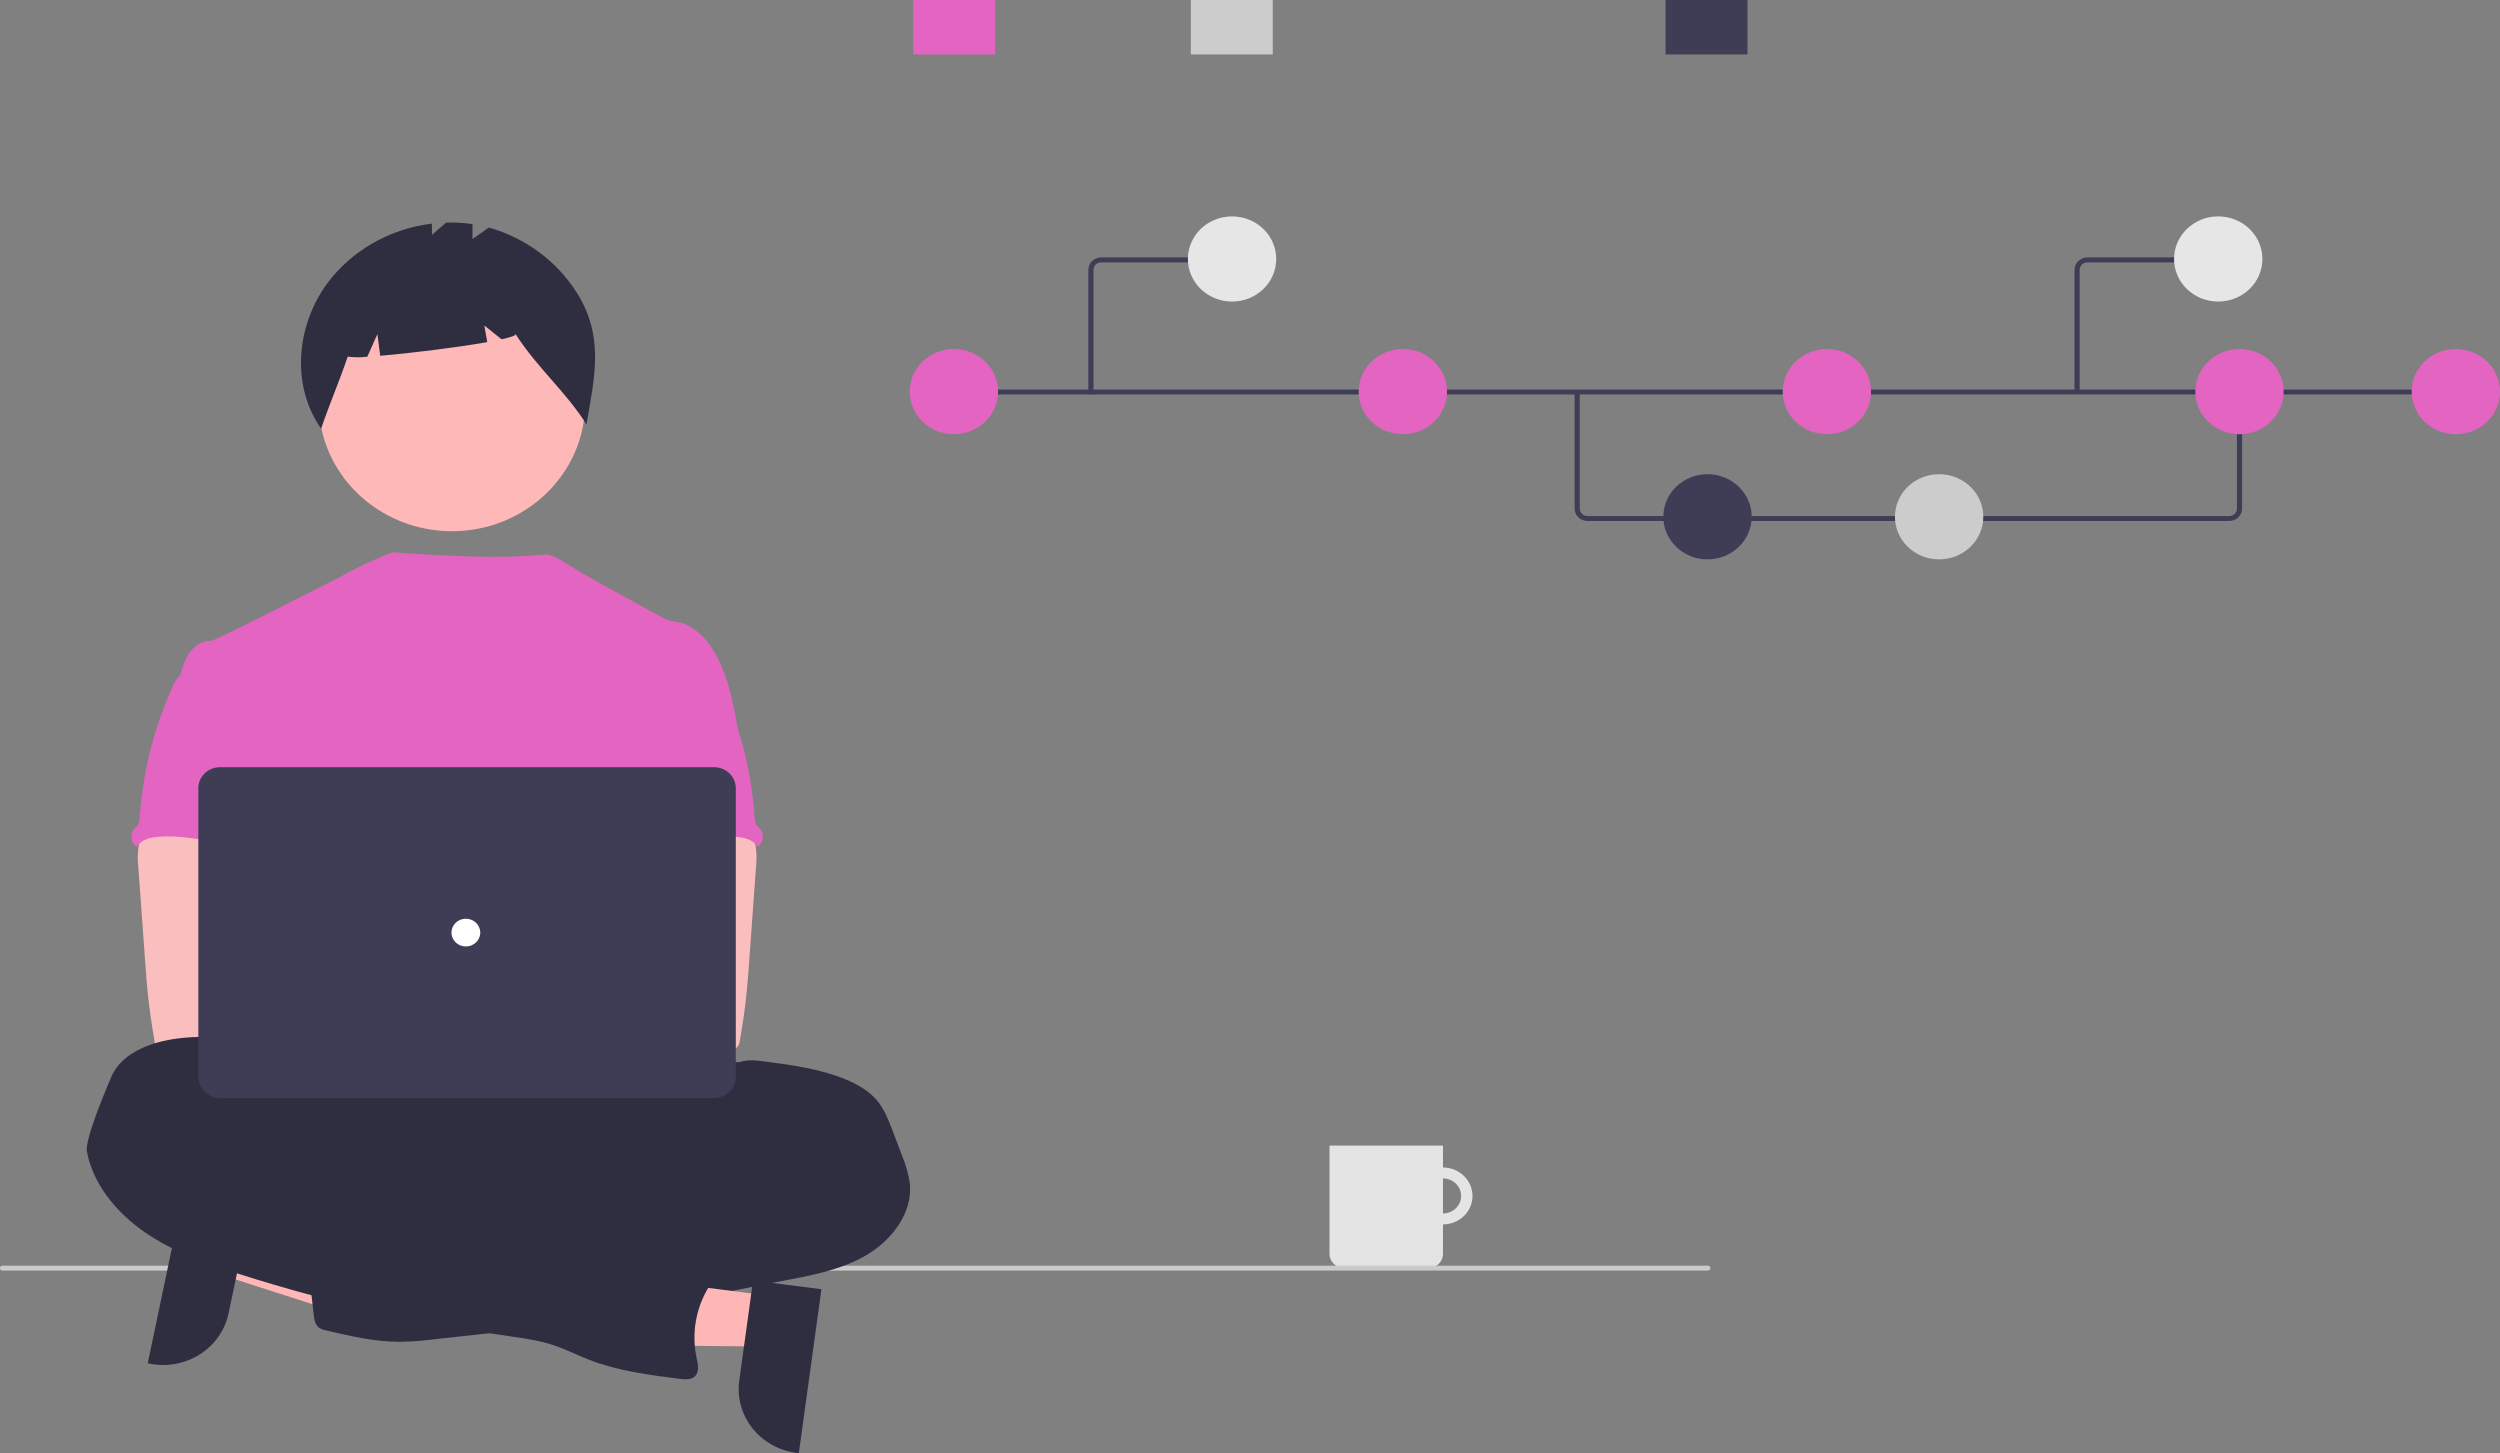 <svg width="203" height="118" viewBox="0 0 203 118" fill="none" xmlns="http://www.w3.org/2000/svg">
<rect x="0" y="0" width="203" height="118" fill="#808080" stroke="none"/>
<g clip-path="url(#clip0)">
<path d="M117.171 94.801C116.697 94.801 116.234 94.936 115.84 95.19C115.446 95.444 115.138 95.804 114.957 96.226C114.776 96.648 114.728 97.113 114.821 97.561C114.913 98.009 115.141 98.42 115.476 98.743C115.812 99.066 116.238 99.286 116.703 99.376C117.168 99.465 117.65 99.419 118.088 99.244C118.525 99.069 118.9 98.773 119.163 98.393C119.426 98.014 119.567 97.567 119.567 97.11C119.567 96.498 119.314 95.91 118.865 95.477C118.416 95.044 117.806 94.801 117.171 94.801ZM117.171 98.532C116.879 98.532 116.594 98.448 116.352 98.292C116.109 98.136 115.92 97.914 115.808 97.654C115.697 97.394 115.668 97.109 115.725 96.833C115.781 96.557 115.922 96.304 116.128 96.105C116.334 95.906 116.597 95.771 116.883 95.716C117.169 95.661 117.466 95.689 117.735 95.797C118.004 95.905 118.235 96.087 118.397 96.321C118.559 96.554 118.645 96.829 118.645 97.11V97.11C118.645 97.487 118.49 97.849 118.213 98.115C117.937 98.382 117.562 98.532 117.171 98.532Z" fill="#E4E4E4"/>
<path d="M107.955 93.024H117.171V101.816C117.171 102.123 117.044 102.417 116.819 102.634C116.594 102.851 116.289 102.973 115.97 102.973H109.155C108.837 102.973 108.532 102.851 108.307 102.634C108.081 102.417 107.955 102.123 107.955 101.816V93.024Z" fill="#E4E4E4"/>
<path d="M138.703 103.174H0.187C0.136 103.169 0.088 103.145 0.054 103.108C0.019 103.071 0 103.023 0 102.973C0 102.924 0.019 102.876 0.054 102.838C0.088 102.801 0.136 102.778 0.187 102.772H138.703C138.754 102.778 138.802 102.801 138.836 102.838C138.871 102.876 138.89 102.924 138.89 102.973C138.89 103.023 138.871 103.071 138.836 103.108C138.802 103.145 138.754 103.169 138.703 103.174Z" fill="#CACACA"/>
<path d="M18.645 99.377L17.788 103.46L33.719 108.589L34.983 102.563L18.645 99.377Z" fill="#FFB6B6"/>
<path d="M20.247 98.606L18.559 106.647L18.559 106.647C18.274 108.006 17.44 109.2 16.242 109.967C15.043 110.733 13.578 111.009 12.168 110.735L11.995 110.701L14.758 97.535L20.247 98.606Z" fill="#2F2E41"/>
<path d="M36.698 43.134C42.672 43.134 47.515 38.466 47.515 32.708C47.515 26.949 42.672 22.281 36.698 22.281C30.724 22.281 25.881 26.949 25.881 32.708C25.881 38.466 30.724 43.134 36.698 43.134Z" fill="#FEB8B8"/>
<path d="M46.801 23.712C45.184 21.181 42.652 19.316 39.694 18.475L38.366 19.41V18.197C37.655 18.092 36.936 18.051 36.218 18.076L35.072 19.075V18.159C33.376 18.362 31.742 18.902 30.273 19.744C28.803 20.587 27.531 21.713 26.537 23.053C24.048 26.511 23.628 31.32 26.076 34.806C26.747 32.816 27.563 30.948 28.235 28.959C28.762 29.028 29.298 29.03 29.826 28.966L30.643 27.128L30.872 28.888C33.405 28.676 37.163 28.208 39.564 27.78L39.33 26.43L40.728 27.552C41.463 27.389 41.9 27.241 41.864 27.128C43.65 29.903 45.836 31.676 47.622 34.452C48.3 30.538 49.081 27.284 46.801 23.712Z" fill="#2F2E41"/>
<path d="M40.217 100.938C55.599 100.938 68.069 97.576 68.069 93.428C68.069 89.281 55.599 85.919 40.217 85.919C24.835 85.919 12.365 89.281 12.365 93.428C12.365 97.576 24.835 100.938 40.217 100.938Z" fill="#2F2E41"/>
<path d="M59.962 59.52C59.59 57.363 59.206 55.165 58.166 53.222C57.483 51.949 56.398 50.736 54.935 50.484C54.647 50.459 54.364 50.396 54.093 50.296C53.665 50.097 47.906 46.928 46.99 46.376C46.204 45.902 44.964 45.025 44.338 45.025C43.709 45.012 41.295 45.553 31.876 44.843C30.291 45.456 28.757 46.184 27.286 47.019C27.256 46.999 17.509 52.044 17.143 52.031C16.45 52.003 15.805 52.431 15.408 52.97C15.01 53.509 14.824 54.176 14.629 54.821C16.758 59.391 18.705 63.966 20.834 68.536C20.934 68.708 20.987 68.901 20.988 69.098C20.945 69.303 20.855 69.496 20.723 69.661C19.679 71.278 19.712 73.311 19.826 75.211C19.941 77.111 20.082 79.118 19.201 80.821C18.961 81.288 18.65 81.716 18.422 82.184C17.888 83.243 17.695 86.63 18.007 87.768L57.059 88.846C56.219 86.621 59.962 59.52 59.962 59.52Z" fill="#E365C1"/>
<path d="M11.253 68.738C11.175 69.281 11.168 69.832 11.23 70.377L11.79 78.126C11.842 78.856 11.894 79.584 11.965 80.313C12.099 81.727 12.3 83.129 12.549 84.529C12.555 84.728 12.642 84.917 12.791 85.054C12.941 85.191 13.141 85.265 13.347 85.26C15.811 85.762 18.357 85.742 20.871 85.605C24.708 85.399 34.525 85.008 35.125 84.257C35.724 83.506 35.375 82.291 34.593 81.684C33.811 81.077 20.857 79.597 20.857 79.597C20.983 78.63 21.365 77.719 21.727 76.801C22.378 75.173 22.985 73.491 22.997 71.747C23.009 70.003 22.327 68.169 20.845 67.17C19.625 66.349 18.056 66.197 16.57 66.231C15.489 66.261 13.621 66.011 12.634 66.419C11.852 66.75 11.399 68.001 11.253 68.738Z" fill="#FBBEBE"/>
<path d="M60.031 86.253C60.679 86.015 61.394 86.101 62.09 86.191C64.328 86.486 66.599 86.788 68.673 87.65C69.647 88.052 70.574 88.589 71.232 89.379C71.816 90.09 72.157 90.961 72.481 91.819L73.229 93.794C73.547 94.537 73.766 95.314 73.881 96.109C74.115 98.473 72.438 100.702 70.329 101.93C68.219 103.158 65.736 103.595 63.317 104.053C60.898 104.511 58.469 105.018 56.06 105.555C54.936 105.836 53.796 106.052 52.645 106.203C50.067 106.484 47.371 106.069 44.921 106.892C43.947 107.22 42.991 107.708 41.981 107.935C41.309 108.072 40.63 108.171 39.947 108.234L35.31 108.745C34.367 108.866 33.417 108.936 32.466 108.955C30.441 108.955 28.448 108.492 26.481 108.03C26.272 107.995 26.073 107.917 25.897 107.803C25.586 107.566 25.518 107.148 25.473 106.769C25.274 105.09 25.1 103.41 24.951 101.728C24.905 101.181 24.87 100.59 25.18 100.13C25.569 99.567 26.329 99.39 27.022 99.281C29.962 98.818 32.941 98.618 35.919 98.686C37.051 97.596 38.917 97.59 40.399 96.996C40.944 96.755 41.472 96.478 41.979 96.168C44.63 94.677 47.593 93.775 50.651 93.527C51.251 93.509 51.846 93.427 52.426 93.283C53.573 92.939 54.619 92.004 55.797 92.234C55.943 91.845 56.045 91.325 56.381 91.058C56.548 90.921 56.755 90.829 56.909 90.683C57.234 90.365 57.264 89.866 57.215 89.423C57.166 88.98 57.057 88.526 57.176 88.094C57.225 87.93 57.298 87.774 57.392 87.63C57.974 86.659 58.856 86.159 60.031 86.253Z" fill="#2F2E41"/>
<path d="M14.516 54.96C14.326 55.151 14.179 55.378 14.084 55.627C12.51 59.047 11.58 62.71 11.338 66.444C11.342 66.626 11.299 66.806 11.211 66.968C11.125 67.076 11.029 67.175 10.925 67.267C10.834 67.371 10.765 67.491 10.722 67.621C10.679 67.75 10.663 67.887 10.675 68.022C10.687 68.158 10.727 68.29 10.792 68.411C10.857 68.532 10.945 68.639 11.053 68.727C11.071 68.742 11.089 68.755 11.108 68.769C11.429 68.186 12.199 67.995 12.882 67.944C16.156 67.695 19.354 69.163 22.638 69.052C22.407 68.281 22.073 67.539 21.884 66.758C21.049 63.29 23.133 59.515 21.855 56.175C21.6 55.507 21.174 54.849 20.502 54.556C20.223 54.448 19.932 54.374 19.635 54.335C18.805 54.191 17.153 53.573 16.351 53.821C16.055 53.913 15.938 54.181 15.693 54.344C15.32 54.573 14.825 54.658 14.516 54.96Z" fill="#E365C1"/>
<path d="M59.985 66.419C58.998 66.011 57.13 66.261 56.049 66.231C54.563 66.197 52.993 66.349 51.774 67.17C50.292 68.169 49.61 70.003 49.622 71.747C49.633 73.491 50.241 75.173 50.892 76.801C51.254 77.719 51.636 78.63 51.762 79.597C51.762 79.597 38.808 81.077 38.026 81.684C37.244 82.291 36.894 83.506 37.494 84.257C38.094 85.008 56.807 85.762 59.271 85.26C59.478 85.265 59.678 85.191 59.827 85.054C59.977 84.917 60.064 84.728 60.07 84.529C60.319 83.129 60.519 81.727 60.654 80.313C60.725 79.584 60.776 78.856 60.829 78.126L61.389 70.377C61.451 69.832 61.443 69.281 61.365 68.738C61.219 68.001 60.767 66.75 59.985 66.419Z" fill="#FBBEBE"/>
<path d="M56.926 54.344C56.68 54.181 56.564 53.913 56.267 53.821C55.465 53.573 53.813 54.191 52.984 54.335C52.687 54.374 52.395 54.448 52.117 54.556C51.445 54.849 51.019 55.507 50.764 56.175C49.486 59.515 51.57 63.29 50.734 66.758C50.545 67.539 50.212 68.281 49.98 69.052C53.264 69.163 56.462 67.695 59.736 67.944C60.42 67.995 61.189 68.186 61.511 68.769C61.529 68.755 61.547 68.742 61.565 68.727C61.673 68.639 61.762 68.532 61.827 68.411C61.892 68.29 61.931 68.158 61.943 68.022C61.955 67.887 61.939 67.75 61.897 67.621C61.854 67.491 61.785 67.371 61.694 67.267C61.589 67.175 61.494 67.076 61.407 66.968C61.32 66.806 61.277 66.626 61.281 66.444C61.039 62.71 60.109 59.047 58.535 55.627C58.439 55.378 58.292 55.151 58.102 54.96C57.793 54.658 57.299 54.573 56.926 54.344Z" fill="#E365C1"/>
<path d="M62.402 105.206L61.833 109.335L45.038 109.184L45.879 103.089L62.402 105.206Z" fill="#FFB6B6"/>
<path d="M66.7 104.685L64.864 118L64.69 117.978C63.264 117.795 61.972 117.074 61.097 115.973C60.223 114.872 59.838 113.481 60.028 112.106L60.028 112.106L61.149 103.974L66.7 104.685Z" fill="#2F2E41"/>
<path d="M22.891 88.343C22.891 88.531 22.585 88.343 22.557 88.142C22.343 86.623 21.092 85.371 19.636 84.762C18.179 84.154 16.519 84.122 14.942 84.267C12.556 84.484 9.878 85.365 9.005 87.515C8.799 88.017 6.865 92.492 7.053 93.498C7.562 96.183 9.467 98.479 11.775 100.069C14.083 101.659 16.779 102.609 19.47 103.466C26.582 105.727 33.879 107.407 41.284 108.488C42.483 108.663 43.695 108.824 44.844 109.196C45.872 109.528 46.834 110.026 47.84 110.417C50.177 111.321 52.691 111.644 55.182 111.962C55.607 112.014 56.094 112.052 56.407 111.774C56.812 111.412 56.678 110.781 56.563 110.261C56.14 108.283 56.495 106.225 57.559 104.486C57.975 103.81 58.518 103.117 58.439 102.335C58.346 101.423 57.403 100.777 56.464 100.63C55.525 100.484 54.571 100.7 53.628 100.818C53.305 100.889 52.966 100.857 52.664 100.726C52.524 100.635 52.397 100.526 52.286 100.403C51.636 99.799 50.805 99.409 49.912 99.289C49.018 99.168 48.108 99.324 47.312 99.733C46.963 99.921 46.436 99.502 46.073 99.344L41.977 97.557C37.271 95.505 32.542 93.443 27.564 92.144C27.167 92.069 26.789 91.918 26.454 91.699C26.206 91.511 26.029 91.257 25.801 91.048C25.305 90.595 24.613 90.415 24.017 90.094C23.422 89.773 22.754 88.987 22.891 88.343Z" fill="#2F2E41"/>
<path d="M33.494 85.63C35.106 85.63 36.413 84.37 36.413 82.816C36.413 81.261 35.106 80.001 33.494 80.001C31.882 80.001 30.575 81.261 30.575 82.816C30.575 84.37 31.882 85.63 33.494 85.63Z" fill="#FBBEBE"/>
<path d="M39.959 85.63C41.571 85.63 42.878 84.37 42.878 82.816C42.878 81.261 41.571 80.001 39.959 80.001C38.346 80.001 37.039 81.261 37.039 82.816C37.039 84.37 38.346 85.63 39.959 85.63Z" fill="#FBBEBE"/>
<path d="M57.98 89.157H17.871C17.402 89.156 16.953 88.977 16.622 88.658C16.291 88.338 16.105 87.906 16.104 87.454V63.999C16.105 63.547 16.291 63.115 16.622 62.795C16.953 62.476 17.402 62.297 17.871 62.296H57.98C58.448 62.297 58.897 62.476 59.228 62.795C59.559 63.115 59.746 63.547 59.746 63.999V87.454C59.746 87.906 59.559 88.338 59.228 88.658C58.897 88.977 58.448 89.156 57.98 89.157Z" fill="#3F3D56"/>
<path d="M37.828 76.853C38.473 76.853 38.997 76.349 38.997 75.727C38.997 75.105 38.473 74.6 37.828 74.6C37.182 74.6 36.659 75.105 36.659 75.727C36.659 76.349 37.182 76.853 37.828 76.853Z" fill="white"/>
<path d="M181.014 42.304H128.903C128.626 42.303 128.361 42.197 128.166 42.009C127.97 41.821 127.86 41.565 127.86 41.299V31.831H128.277V41.299C128.277 41.459 128.343 41.612 128.46 41.725C128.578 41.838 128.737 41.901 128.903 41.902H181.014C181.18 41.901 181.339 41.838 181.456 41.725C181.573 41.612 181.639 41.459 181.639 41.299V31.765H182.057V41.299C182.056 41.565 181.946 41.821 181.751 42.009C181.555 42.197 181.29 42.303 181.014 42.304Z" fill="#3F3D56"/>
<path d="M199.904 31.63H77.449V32.032H199.904V31.63Z" fill="#3F3D56"/>
<path d="M77.458 35.257C79.439 35.257 81.045 33.709 81.045 31.799C81.045 29.89 79.439 28.342 77.458 28.342C75.477 28.342 73.871 29.89 73.871 31.799C73.871 33.709 75.477 35.257 77.458 35.257Z" fill="#E365C1"/>
<path d="M113.911 35.257C115.892 35.257 117.498 33.709 117.498 31.799C117.498 29.89 115.892 28.342 113.911 28.342C111.929 28.342 110.323 29.89 110.323 31.799C110.323 33.709 111.929 35.257 113.911 35.257Z" fill="#E365C1"/>
<path d="M138.649 45.421C140.631 45.421 142.237 43.873 142.237 41.963C142.237 40.053 140.631 38.505 138.649 38.505C136.668 38.505 135.062 40.053 135.062 41.963C135.062 43.873 136.668 45.421 138.649 45.421Z" fill="#3F3D56"/>
<path d="M157.457 45.421C159.438 45.421 161.044 43.873 161.044 41.963C161.044 40.053 159.438 38.505 157.457 38.505C155.475 38.505 153.869 40.053 153.869 41.963C153.869 43.873 155.475 45.421 157.457 45.421Z" fill="#CCCCCC"/>
<path d="M148.343 35.257C150.324 35.257 151.93 33.709 151.93 31.799C151.93 29.89 150.324 28.342 148.343 28.342C146.362 28.342 144.756 29.89 144.756 31.799C144.756 33.709 146.362 35.257 148.343 35.257Z" fill="#E365C1"/>
<path d="M199.413 35.257C201.394 35.257 203 33.709 203 31.799C203 29.89 201.394 28.342 199.413 28.342C197.432 28.342 195.826 29.89 195.826 31.799C195.826 33.709 197.432 35.257 199.413 35.257Z" fill="#E365C1"/>
<path d="M181.848 35.257C183.829 35.257 185.435 33.709 185.435 31.799C185.435 29.89 183.829 28.342 181.848 28.342C179.867 28.342 178.261 29.89 178.261 31.799C178.261 33.709 179.867 35.257 181.848 35.257Z" fill="#E365C1"/>
<path d="M141.896 0H135.243V4.42H141.896V0Z" fill="#3F3D56"/>
<path d="M80.811 0H74.157V4.42H80.811V0Z" fill="#E365C1"/>
<path d="M103.348 0H96.694V4.42H103.348V0Z" fill="#CCCCCC"/>
<path d="M88.582 32.032C88.526 32.032 88.473 32.011 88.434 31.973C88.395 31.935 88.373 31.884 88.373 31.831V21.908C88.373 21.642 88.483 21.387 88.679 21.198C88.874 21.01 89.139 20.904 89.416 20.903H99.566C99.621 20.903 99.674 20.924 99.714 20.962C99.753 21 99.775 21.051 99.775 21.104C99.775 21.158 99.753 21.209 99.714 21.247C99.674 21.284 99.621 21.305 99.566 21.305H89.416C89.25 21.306 89.091 21.369 88.974 21.482C88.856 21.595 88.79 21.749 88.79 21.908V31.831C88.79 31.884 88.768 31.935 88.729 31.973C88.69 32.011 88.637 32.032 88.582 32.032Z" fill="#3F3D56"/>
<path d="M100.043 24.487C102.024 24.487 103.63 22.939 103.63 21.029C103.63 19.119 102.024 17.571 100.043 17.571C98.062 17.571 96.456 19.119 96.456 21.029C96.456 22.939 98.062 24.487 100.043 24.487Z" fill="#E6E6E6"/>
<path d="M168.867 31.831H168.45V21.908C168.451 21.642 168.56 21.387 168.756 21.198C168.951 21.01 169.216 20.904 169.493 20.903H179.643V21.305H169.493C169.327 21.306 169.168 21.369 169.051 21.482C168.933 21.595 168.867 21.749 168.867 21.908V31.831Z" fill="#3F3D56"/>
<path d="M180.12 24.487C182.101 24.487 183.707 22.939 183.707 21.029C183.707 19.119 182.101 17.571 180.12 17.571C178.139 17.571 176.533 19.119 176.533 21.029C176.533 22.939 178.139 24.487 180.12 24.487Z" fill="#E6E6E6"/>
</g>
<defs>
<clipPath id="clip0">
<rect width="203" height="118" fill="white"/>
</clipPath>
</defs>
</svg>
